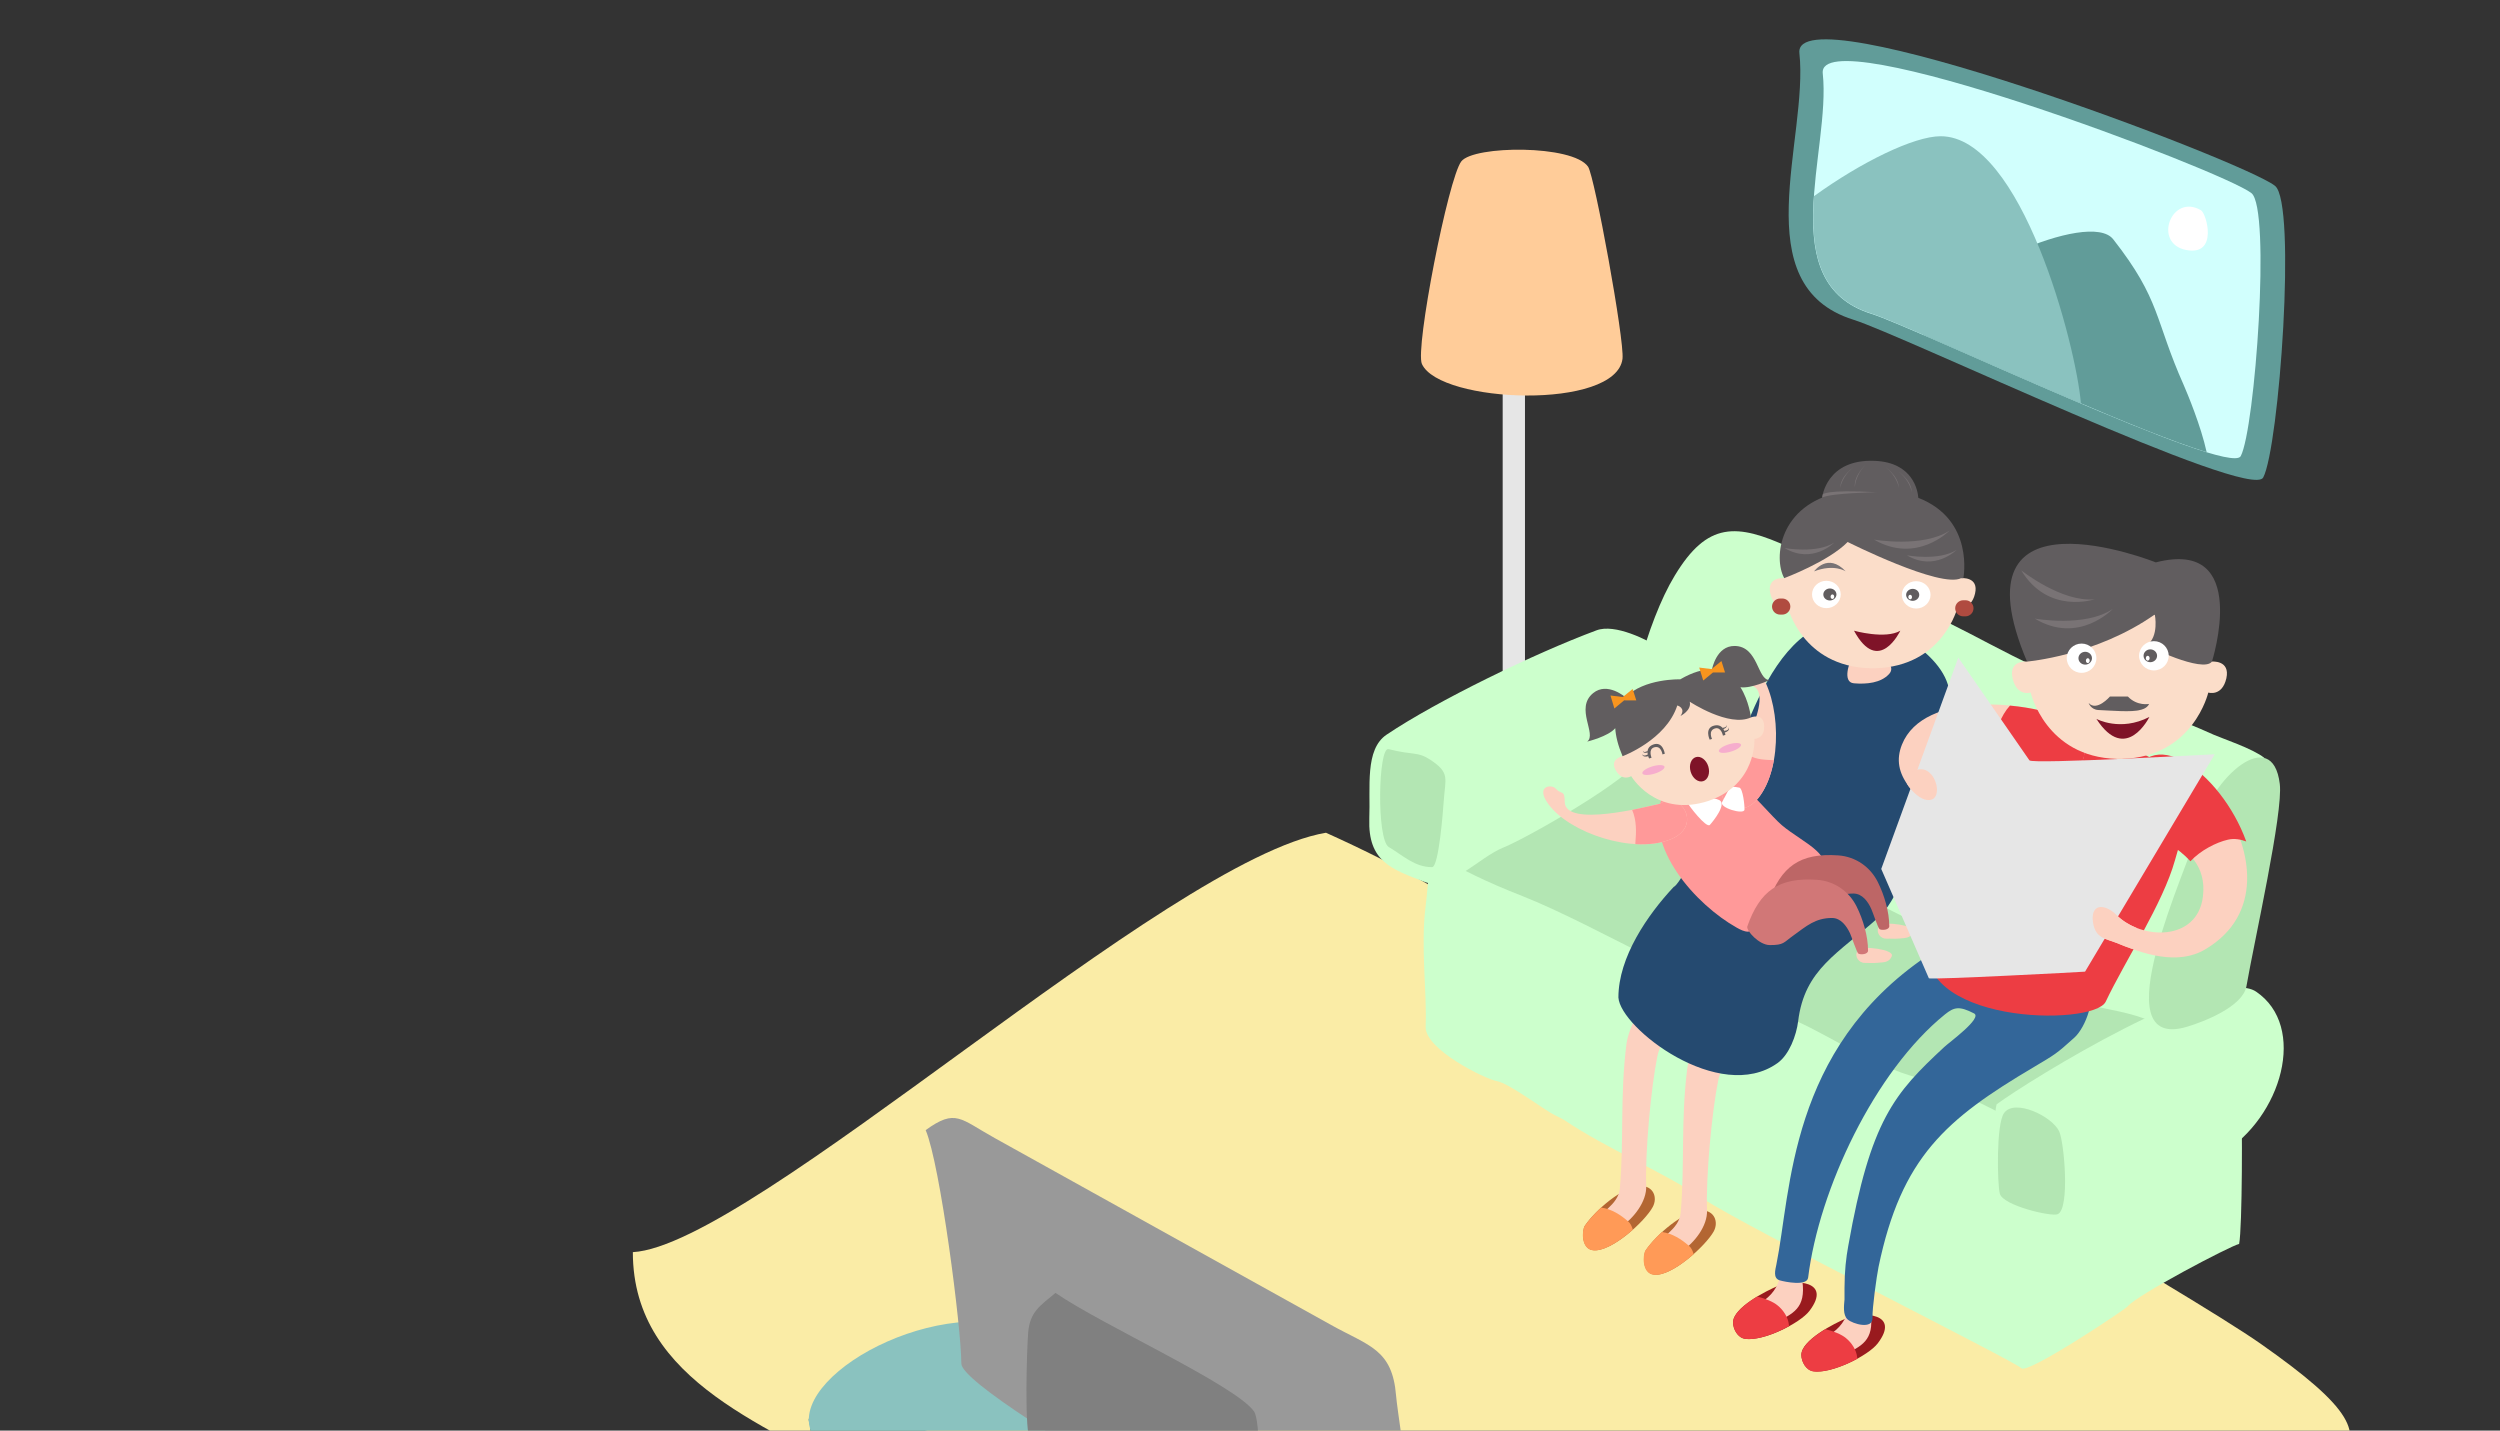 <?xml version="1.0" encoding="UTF-8" standalone="no"?>
<!-- Generator: Adobe Illustrator 21.0.0, SVG Export Plug-In . SVG Version: 6.00 Build 0)  -->

<svg
   xmlns:dc="http://purl.org/dc/elements/1.1/"
   xmlns:cc="http://creativecommons.org/ns#"
   xmlns:rdf="http://www.w3.org/1999/02/22-rdf-syntax-ns#"
   xmlns:svg="http://www.w3.org/2000/svg"
   xmlns="http://www.w3.org/2000/svg"
   xmlns:xlink="http://www.w3.org/1999/xlink"
   xmlns:sodipodi="http://sodipodi.sourceforge.net/DTD/sodipodi-0.dtd"
   xmlns:inkscape="http://www.inkscape.org/namespaces/inkscape"
   version="1.1"
   id="Layer_1"
   x="0px"
   y="0px"
   width="1402"
   height="802.28"
   viewBox="0 0 1402 802.28"
   xml:space="preserve"
   inkscape:version="0.48.5 r10040"
   sodipodi:docname="family.svg"
   inkscape:export-filename="C:\Users\Danny\Desktop\carevoice\family.png"
   inkscape:export-xdpi="90"
   inkscape:export-ydpi="90"><rect x="0" y="0" width="1402" height="802.28" fill="#333333" stroke="none"/><defs
   id="defs693"><linearGradient
   id="linearGradient5607"
   inkscape:collect="always"><stop
     id="stop5609"
     offset="0"
     style="stop-color:#3aa1ff;stop-opacity:1" /><stop
     id="stop5611"
     offset="1"
     style="stop-color:#f8ccfc;stop-opacity:1" /></linearGradient><linearGradient
   inkscape:collect="always"
   id="linearGradient4416"><stop
     style="stop-color:#ccffcc;stop-opacity:1;"
     offset="0"
     id="stop4418" /><stop
     style="stop-color:#ccffcc;stop-opacity:0;"
     offset="1"
     id="stop4420" /></linearGradient>
	
	
	

		
		
		
		
	
			
			
			
			
			
		
			
			
			
			
			
			
			
			
			
			
			
			
			
			
			
			
			
			
			
			
			
			
			
			
			
			
			
			
			
			
			
			
			
			
			
			
			
			
			
			
			
			
			
			
			
			
			
			
			
			
			
			
			
			
			
			
			
			
			
			
			
			
			
			
			
			
			
			
			
			
			
			
			
		<linearGradient
   inkscape:collect="always"
   xlink:href="#linearGradient4416"
   id="linearGradient4422"
   x1="290.754"
   y1="161.388"
   x2="1317.048"
   y2="886.543"
   gradientUnits="userSpaceOnUse" /><linearGradient
   inkscape:collect="always"
   xlink:href="#linearGradient5607"
   id="linearGradient4837"
   x1="479.72"
   y1="235.944"
   x2="1101.399"
   y2="735.245"
   gradientUnits="userSpaceOnUse" /></defs><sodipodi:namedview
   pagecolor="#82e1ff"
   bordercolor="#666666"
   borderopacity="1"
   objecttolerance="10"
   gridtolerance="10"
   guidetolerance="10"
   inkscape:pageopacity="0"
   inkscape:pageshadow="2"
   inkscape:window-width="1536"
   inkscape:window-height="803"
   id="namedview691"
   showgrid="false"
   inkscape:zoom="0.20428572"
   inkscape:cx="546.78862"
   inkscape:cy="35.394261"
   inkscape:window-x="-8"
   inkscape:window-y="-8"
   inkscape:window-maximized="1"
   inkscape:current-layer="Layer_1"
   fit-margin-bottom="-180"
   fit-margin-top="0"
   fit-margin-left="0"
   fit-margin-right="0" />
<style
   type="text/css"
   id="style3">
	.st0{fill-rule:evenodd;clip-rule:evenodd;fill:#FFFFFF;}
	.st1{fill-rule:evenodd;clip-rule:evenodd;fill:#CFB39D;}
	.st2{fill-rule:evenodd;clip-rule:evenodd;fill:#FFCC99;}
	.st3{fill-rule:evenodd;clip-rule:evenodd;fill:#B36632;}
	.st4{fill-rule:evenodd;clip-rule:evenodd;fill:#991A1E;}
	.st5{fill-rule:evenodd;clip-rule:evenodd;fill:#FCD1C0;}
	.st6{fill-rule:evenodd;clip-rule:evenodd;fill:#ED3D43;}
	.st7{fill-rule:evenodd;clip-rule:evenodd;fill:#E6E6E6;}
	.st8{fill-rule:evenodd;clip-rule:evenodd;fill:#CCFFCC;}
	.st9{fill-rule:evenodd;clip-rule:evenodd;fill:#B3E6B3;}
	.st10{fill-rule:evenodd;clip-rule:evenodd;fill:#FF9A57;}
	.st11{fill-rule:evenodd;clip-rule:evenodd;fill:#845939;}
	.st12{fill-rule:evenodd;clip-rule:evenodd;fill:#254A70;}
	.st13{fill-rule:evenodd;clip-rule:evenodd;fill:#FF9999;}
	.st14{fill-rule:evenodd;clip-rule:evenodd;fill:#BD6666;}
	.st15{fill-rule:evenodd;clip-rule:evenodd;fill:#D17777;}
	.st16{fill-rule:evenodd;clip-rule:evenodd;fill:#336699;}
	.st17{fill-rule:evenodd;clip-rule:evenodd;fill:#619C99;}
	.st18{fill-rule:evenodd;clip-rule:evenodd;fill:#D1FFFD;}
	.st19{fill-rule:evenodd;clip-rule:evenodd;fill:#8AC2BF;}
	.st20{fill-rule:evenodd;clip-rule:evenodd;fill:#666666;}
	.st21{fill-rule:evenodd;clip-rule:evenodd;fill:#999999;}
	.st22{fill-rule:evenodd;clip-rule:evenodd;fill:#808080;}
</style>
<rect
   style="fill:#ffffff;fill-opacity:0;fill-rule:evenodd"
   y="-2.0605469e-006"
   x="0"
   id="rect7"
   height="980"
   width="1400"
   class="st0" />
<g
   inkscape:groupmode="layer"
   id="layer2"
   inkscape:label="Layer"
   style="display:none"
   transform="translate(0,-2.0605469e-6)"><path
     style="fill:url(#linearGradient4422);fill-opacity:1;stroke:#000000;stroke-width:1px;stroke-linecap:butt;stroke-linejoin:miter;stroke-opacity:1"
     d="M 235.373,48.894 C 1360.315,50.624 1360.315,47.163 1360.315,47.163 l -3.461,901.685 -1149.172,-8.653 z"
     id="path4414"
     inkscape:connector-curvature="0" /></g><g
   inkscape:groupmode="layer"
   id="layer3"
   inkscape:label="family"
   transform="translate(0,-2.0605469e-6)" /><g
   inkscape:groupmode="layer"
   id="layer1"
   inkscape:label="picture"
   style="display:inline"
   transform="translate(0,-2.0605469e-6)"><g
     id="g4399"><path
       class="st17"
       d="m 1039.4,179.3 c 27.3,8.5 222.6,101.9 229.8,88.5 8.9,-16.6 18.9,-154 6.6,-163.6 -17.9,-14.1 -270.5,-109.6 -266.7,-74.4 5.2,48 -31.2,130.3 30.3,149.5 z"
       id="path95"
       inkscape:connector-curvature="0"
       style="fill:#619c99;fill-rule:evenodd" /><path
       class="st18"
       d="m 1049.5,176 c 24.6,7.7 200.7,91.8 207.1,79.8 8,-15 17,-138.8 6,-147.5 -16.2,-12.7 -243.8,-98.8 -240.4,-67.1 4.7,43.3 -28.1,117.5 27.3,134.8 z"
       id="path97"
       inkscape:connector-curvature="0"
       style="fill:#d1fffd;fill-rule:evenodd" /><path
       class="st17"
       d="m 1185.1,134.2 c -13.4,-17.1 -96,20.5 -104.3,45.8 -0.9,2.8 -1.7,5.3 -2.4,7.7 44.2,19.1 122.8,54.8 159.1,65.9 -3.2,-14.7 -10.8,-32.9 -12.8,-37.5 -16.5,-37 -12.8,-47.7 -39.6,-81.9 z"
       id="path99"
       inkscape:connector-curvature="0"
       style="fill:#619c99;fill-rule:evenodd" /><path
       class="st19"
       d="m 1167,226.3 c -2.7,-32.3 -33.2,-149.9 -78.7,-149.9 -14.9,0 -44.6,14.5 -71,33.6 -2,29.5 1.7,56.4 32.3,65.9 12.8,4.1 67.4,29.2 117.4,50.4 z"
       id="path101"
       inkscape:connector-curvature="0"
       style="fill:#8ac2bf;fill-rule:evenodd" /><path
       class="st0"
       d="m 1234.3,117.9 c -16.6,-9.7 -27.2,18.6 -8.3,22.3 18.1,3.5 11.5,-20.4 8.3,-22.3 z"
       id="path103"
       inkscape:connector-curvature="0"
       style="fill:#ffffff;fill-rule:evenodd" /></g></g><path
   class="st2"
   d="m 785.8,980 187.527,104.021 c 0,0 130.937,-55.196 229.373,-187.821 97.1,-82.5 167.3,-70.8 65.1,-142.6 C 1227.5,725.3 1013.1,601.3 973.3,584.2 823.9,520 834.1,507.9 743.6,467 654.3,482.1 421.8,698.5 354.9,702.2 c 0,73.7 78.5,98.1 134.3,131.3 106,62.9 195.3,103 296.6,146.5 z"
   id="path13"
   inkscape:connector-curvature="0"
   style="fill:#faeca6;fill-opacity:1;fill-rule:evenodd"
   sodipodi:nodetypes="ccccccccc" /><path
   style="fill:#b36632;fill-rule:evenodd"
   inkscape:connector-curvature="0"
   id="path17"
   d="m 961.1,690.5 c 2.8,-5.3 0.3,-11.7 -6.7,-11.7 -10.1,0 -25.7,13.8 -31.4,22.3 -1.6,2.4 -2.2,12.9 4.6,13.7 9.9,1.3 29.1,-16.3 33.5,-24.3 z"
   class="st3" /><path
   style="fill:#b36632;fill-rule:evenodd"
   inkscape:connector-curvature="0"
   id="path19"
   d="m 926.9,676.8 c 2.8,-5.3 0.3,-11.7 -6.7,-11.7 -10.1,0 -25.7,13.8 -31.4,22.3 -1.6,2.4 -2.2,12.9 4.6,13.7 10,1.3 29.2,-16.2 33.5,-24.3 z"
   class="st3" /><path
   style="fill:#991a1e;fill-rule:evenodd"
   inkscape:connector-curvature="0"
   id="path21"
   d="m 1014.7,735.2 c 13.1,-17.2 -8.6,-17.8 -17.1,-14.3 -7.4,3.1 -25.7,12.5 -25.7,20.7 0,3.8 2.6,8.6 6.7,9.2 10.3,1.6 30.9,-8.8 36.1,-15.6 z"
   class="st4" /><path
   style="fill:#fcd1c0;fill-rule:evenodd"
   inkscape:connector-curvature="0"
   id="path23"
   d="m 994.4,742.1 c 11.7,-5.3 18.3,-8.7 16.4,-23.5 -0.9,-7.4 -3.8,-7.3 -10.3,-7.6 -0.4,0 -2,1 -2,1.4 0,6.9 -3.6,12.8 -9,16.7 -3.8,2.7 -11.3,4.7 -10,11.2 1.5,7.4 10.4,3.8 14.9,1.8 z"
   class="st5" /><path
   style="fill:#ed3d43;fill-rule:evenodd"
   inkscape:connector-curvature="0"
   id="path25"
   d="m 1003.3,743.7 c 0,-0.3 0,-0.5 -0.1,-0.8 -0.4,-4.2 -3.2,-8.3 -6.3,-10.8 -2.5,-2.1 -7,-3.9 -11.5,-5 -6.9,4.2 -13.5,9.6 -13.5,14.5 0,3.8 2.6,8.6 6.7,9.2 6.3,1 16.5,-2.6 24.7,-7.1 z"
   class="st6" /><path
   style="fill:#991a1e;fill-rule:evenodd"
   inkscape:connector-curvature="0"
   id="path27"
   d="m 1053,753.4 c 13.1,-17.2 -8.6,-17.8 -17.1,-14.3 -7.4,3.1 -25.7,12.5 -25.7,20.7 0,3.8 2.6,8.6 6.7,9.2 10.2,1.6 30.9,-8.8 36.1,-15.6 z"
   class="st4" /><path
   style="fill:#fcd1c0;fill-rule:evenodd"
   inkscape:connector-curvature="0"
   id="path29"
   d="m 1032.7,760.3 c 11.7,-5.3 18.3,-8.7 16.4,-23.5 -0.9,-7.4 -3.8,-7.3 -10.3,-7.6 -0.4,0 -2,1 -2,1.4 0,6.9 -3.6,12.8 -9,16.7 -3.8,2.7 -11.3,4.7 -10,11.2 1.5,7.4 10.4,3.9 14.9,1.8 z"
   class="st5" /><path
   style="fill:#ed3d43;fill-rule:evenodd"
   inkscape:connector-curvature="0"
   id="path31"
   d="m 1041.6,762 c 0,-0.3 0,-0.5 -0.1,-0.8 -0.4,-4.2 -3.2,-8.3 -6.3,-10.8 -2.5,-2.1 -7,-3.9 -11.5,-5 -6.9,4.2 -13.5,9.6 -13.5,14.5 0,3.8 2.6,8.6 6.7,9.2 6.3,0.9 16.5,-2.7 24.7,-7.1 z"
   class="st6" /><rect
   style="fill:#e6e6e6;fill-rule:evenodd"
   id="rect33"
   height="202.6"
   width="12.5"
   class="st7"
   y="193.3"
   x="842.7" /><path
   style="fill:#ccffcc;fill-rule:evenodd"
   inkscape:connector-curvature="0"
   id="path35"
   d="m 839.1,606.2 c 7.3,1.2 26.8,16.3 32.9,19.2 0.2,0 4.8,2.5 5.2,2.7 24.6,16.5 53.4,28 77.8,44.1 24.4,16.1 174.9,91.2 178.6,95.1 3.4,3.6 58.3,-33 59.6,-34.7 4.9,-6.2 57.5,-33.9 62.5,-35 1.8,-8.7 1.9,-71.5 1.1,-81.7 -1.8,-40 -24.4,-48.3 -40.8,-62.3 -28.1,-24.1 -95.5,-48.7 -132.5,-62 C 1045.2,477.8 952,424 926.8,418.4 c -24.1,-5.4 -9.7,-2.1 -23.6,0.2 -12.9,2.1 -62.8,38.5 -76.5,48 -29.8,21 -23.8,14.1 -27.2,41.5 -2.9,23.3 0.8,47.4 0,67.7 -0.4,12.8 33.5,29.3 39.6,30.4 z"
   class="st8" /><path
   style="fill:#b3e6b3;fill-rule:evenodd"
   inkscape:connector-curvature="0"
   id="path37"
   d="m 1070.7,603 c 17.8,5.4 44.9,16.6 60.2,26.8 41.1,27.5 91.2,7.9 125.4,-21.6 -4.2,-33.3 -24.9,-41.4 -40.1,-54.5 -28.1,-24.1 -95.5,-48.7 -132.5,-62 -38.3,-13.8 -131.5,-67.6 -156.7,-73.2 -24.1,-5.4 -9.7,-2.1 -23.6,0.2 -12.9,2.1 -62.8,38.5 -76.5,48 -9.7,6.8 -15.6,10.7 -19.3,13.8 12,7.1 25.2,13.8 46.1,22 40.8,16 111.8,58.8 149,68.5 12.7,3.4 43.8,24.6 68,32 z"
   class="st9" /><path
   style="fill:#ccffcc;fill-rule:evenodd"
   inkscape:connector-curvature="0"
   id="path39"
   d="m 799,494.6 c 13.9,5.4 30.1,-13.7 44.3,-19.4 13.2,-5.3 72.3,-39 76.8,-50.4 5.5,-14 8.7,-25 9.6,-40 0.4,-6.6 5.7,-18.5 2.6,-20.6 -8.4,-5.5 -26.7,-14.6 -37,-10.7 -34.7,12.9 -89.6,39.6 -117.7,58.5 -12.3,8.3 -9,29.4 -9.7,47.1 -0.8,24.1 12.4,28.3 31.1,35.5 z"
   class="st8" /><path
   style="fill:#b3e6b3;fill-rule:evenodd"
   inkscape:connector-curvature="0"
   id="path41"
   d="m 803.1,486.3 c 3.9,0 6.3,-33.7 6.5,-36.5 0.9,-13.5 3.8,-16.3 -7.6,-23.8 -7.2,-4.7 -9.3,-2.3 -23.3,-5.9 -5.8,-1.5 -6.8,50.7 0.1,54.9 8.2,4.9 14.6,11.3 24.3,11.3 z"
   class="st9" /><path
   style="fill:#ccffcc;fill-rule:evenodd"
   inkscape:connector-curvature="0"
   id="path43"
   d="m 1188.5,676.3 c 19.3,-9.1 38.8,-18 57.2,-29.1 34.2,-20.7 48.3,-71.6 19.5,-91.1 -22.1,-15 -126.5,49.2 -145.5,63.2 -0.9,2.7 -2.9,25.5 -3.5,29.8 -5.1,36 6.5,28.2 31.8,36.7 15.5,5.1 26.2,-2.8 40.5,-9.5 z"
   class="st8" /><path
   style="fill:#b3e6b3;fill-rule:evenodd"
   inkscape:connector-curvature="0"
   id="path45"
   d="m 1154,680.9 c 6.9,-3.1 3.6,-40.4 0.8,-46.4 -3.9,-8.5 -25.2,-18.7 -31,-10.2 -4.4,6.4 -3.7,39.9 -2.3,45.1 1.7,6.7 29.1,13.1 32.5,11.5 z"
   class="st9" /><path
   style="fill:#ccffcc;fill-rule:evenodd"
   inkscape:connector-curvature="0"
   id="path47"
   d="m 1030.8,496 c 5.4,2 98,48.9 105.7,53.7 24.9,15.7 46.5,14.3 66,21.5 36.3,13.5 30.8,-15 38.9,-27.3 7.7,-11.7 28.7,-118.7 28.4,-118.9 -6.2,-5.1 -24.2,-11.1 -28.2,-12.9 -17.8,-8.2 -57.9,-23.3 -76.6,-28.9 -30.4,-9.2 -68.1,-34.5 -93.3,-43 -24.1,-8.2 -45.5,-22.9 -68.1,-33.2 -29.8,-13.7 -46.1,-14.5 -64.4,15.8 -15.8,26 -28.6,75.9 -28.6,105.4 0,0.9 38.1,22.3 40.9,23.8 17.3,9.3 63.9,38.3 79.3,44 z"
   class="st8" /><path
   style="fill:#b3e6b3;fill-rule:evenodd"
   inkscape:connector-curvature="0"
   id="path49"
   d="m 1226.5,575.8 c 9.4,-2.8 31.3,-11.3 33.3,-22.7 4.5,-25.8 20.7,-97.5 18.7,-113.5 -4.1,-33.6 -38.4,-3.5 -45.7,25.6 -5,19.6 -55.5,125.3 -6.3,110.6 z"
   class="st9" /><path
   style="fill:#fcd1c0;fill-rule:evenodd"
   inkscape:connector-curvature="0"
   id="path51"
   d="m 971.9,579.6 c -10.6,-17.8 -24.2,7.7 -25.7,19.7 -3.7,29.7 -1.3,54 -3.7,81 -0.8,9.2 -12.3,14.1 -12.8,17.7 -2.2,18.2 28.3,-1.5 27.6,-19.3 -0.7,-18.5 2.7,-55.4 6.3,-72.9 1.9,-9.1 11.8,-20.3 8.3,-26.2 z"
   class="st5" /><path
   style="fill:#ff9a57;fill-rule:evenodd"
   inkscape:connector-curvature="0"
   id="path53"
   d="m 949.8,703.3 c -0.6,-2 -1.4,-3.6 -2.5,-4.5 -4.4,-3.9 -9.5,-7.1 -15.3,-7.9 -3.8,3.5 -7.1,7.2 -9.2,10.3 -1.6,2.4 -2.2,12.9 4.6,13.7 6,0.7 15.1,-5.1 22.4,-11.6 z"
   class="st10" /><path
   style="fill:#fcd1c0;fill-rule:evenodd"
   inkscape:connector-curvature="0"
   id="path55"
   d="m 937.8,565.9 c -10.6,-17.8 -24.2,7.7 -25.7,19.7 -3.7,29.7 -1.3,54 -3.7,81 -0.8,9.2 -12.3,14.1 -12.8,17.7 -2.2,18.2 28.3,-1.5 27.6,-19.3 -0.7,-18.5 2.7,-55.4 6.3,-72.9 1.9,-9.1 11.8,-20.2 8.3,-26.2 z"
   class="st5" /><path
   style="fill:#254a70;fill-rule:evenodd"
   inkscape:connector-curvature="0"
   id="path61"
   d="m 996.8,596.2 c 6.6,-4.7 10.6,-15.5 11.6,-23.5 3.6,-29.4 22.6,-38 45.4,-58.5 17.4,-15.7 42.6,-99.1 39.5,-125.9 -2.7,-23.6 -42.2,-42.3 -56,-40.6 -50.6,0 -64.4,89 -81.3,120.8 -2.2,4.2 -14.2,27.8 -17.4,28.9 -14.7,15.7 -31,39.4 -31,62 1.1,17.2 56.7,60 89.2,36.8 z"
   class="st12" /><path
   style="fill:#ff9a57;fill-rule:evenodd"
   inkscape:connector-curvature="0"
   id="path63"
   d="m 915.7,689.6 c -0.6,-2 -1.4,-3.6 -2.5,-4.5 -4.4,-3.9 -9.5,-7.1 -15.3,-7.9 -3.8,3.5 -7.1,7.2 -9.2,10.3 -1.6,2.4 -2.2,12.9 4.6,13.7 6,0.7 15.1,-5.1 22.4,-11.6 z"
   class="st10" /><path
   style="fill:#ff9999;fill-rule:evenodd"
   inkscape:connector-curvature="0"
   id="path65"
   d="m 980.4,522.5 c 14.1,-4.7 31.3,-21.2 40,-33.3 3.7,-5.2 2.4,-8.3 -1.8,-12.2 -4.5,-4.3 -13.7,-9.4 -19.3,-14.2 -5,-4.2 -17.2,-18.6 -20.4,-20.3 -0.3,-0.2 -1.8,-0.2 -2.1,-0.2 -4.3,0.5 -44.4,5.2 -44.8,5.3 -10.2,27.4 19.1,59.8 41.9,72.6 2,1.1 4.2,2.3 6.5,2.3 z"
   class="st13" /><path
   style="fill:#fcd1c0;fill-rule:evenodd"
   inkscape:connector-curvature="0"
   id="path67"
   d="m 1065.5,526.3 c 3,-0.3 5.9,-0.1 7.4,-3.6 1.7,-4.2 -16.9,-5.6 -17.9,-4.3 0,0 -1.4,1.3 -1.6,1.7 -1.3,2.5 0.8,6.4 4.5,6.3 2.8,-0.1 4.5,0.2 7.6,-0.1 z"
   class="st5" /><path
   style="fill:#bd6666;fill-rule:evenodd"
   inkscape:connector-curvature="0"
   id="path69"
   d="m 1017.9,510.8 c 7.2,-5.2 12.2,-9.7 21.5,-9.7 5,0 8.2,4.6 10,8.6 0.9,1.9 3.8,10.9 4.7,11.4 1.2,0.7 5.4,0.5 5.4,-1.7 0,-8.1 -2.8,-17.5 -6.4,-24.7 -4.2,-8.5 -12.4,-14.3 -22.2,-15 -21.6,-1.5 -32.1,6.3 -39.1,26.1 -0.8,2.3 6.6,10.5 12.6,10.5 8.1,0 7.6,-1.3 13.5,-5.5 z"
   class="st14" /><path
   style="fill:#fcd1c0;fill-rule:evenodd"
   inkscape:connector-curvature="0"
   id="path71"
   d="m 1053.5,539.9 c 3,-0.3 5.9,-0.1 7.4,-3.6 1.7,-4.2 -16.9,-5.6 -17.9,-4.3 0,0 -1.4,1.3 -1.6,1.7 -1.3,2.5 0.8,6.4 4.5,6.3 2.9,0 4.5,0.2 7.6,-0.1 z"
   class="st5" /><path
   style="fill:#d17777;fill-rule:evenodd"
   inkscape:connector-curvature="0"
   id="path73"
   d="m 1005.9,524.5 c 7.2,-5.2 12.2,-9.7 21.5,-9.7 5,0 8.2,4.6 10.1,8.6 0.9,1.9 3.8,10.9 4.7,11.4 1.2,0.7 5.4,0.5 5.4,-1.7 0,-8.1 -2.8,-17.5 -6.4,-24.7 -4.2,-8.5 -12.4,-14.3 -22.2,-15 -21.6,-1.5 -32.1,6.3 -39.1,26.1 -0.8,2.3 6.6,10.5 12.6,10.5 8,0 7.5,-1.3 13.4,-5.5 z"
   class="st15" /><path
   style="fill:#fcd1c0;fill-rule:evenodd"
   inkscape:connector-curvature="0"
   id="path75"
   d="m 986.1,447.5 c 14,-17.6 12.4,-55.6 -0.1,-71.6 -7.9,-10.1 -11.4,-1.3 -9.4,1.7 2.6,3.9 -1,4.9 5.7,6.9 14.4,4.1 -10.3,45.6 -13.6,51.8 -10.6,8.5 5.1,26.6 17.4,11.2 z"
   class="st5" /><path
   style="fill:#ff9999;fill-rule:evenodd"
   inkscape:connector-curvature="0"
   id="path77"
   d="m 986.1,447.5 c 4.4,-5.5 7.2,-13 8.7,-21.2 -4,-0.2 -9.8,-0.1 -14,-2.8 -1.4,-0.9 -2.6,-1.9 -3.8,-2.9 -3.7,7.3 -7.2,13.5 -8.3,15.5 -10.6,8.7 5.1,26.8 17.4,11.4 z"
   class="st13" /><path
   style="fill:#ffffff;fill-rule:evenodd"
   inkscape:connector-curvature="0"
   id="path79"
   d="m 958.9,462.6 c 2,-2.2 9.6,-11.7 5.3,-13.9 -3.3,-1.7 -13.7,-2.7 -16.7,0.8 0,0 -1,0.8 -1,0.9 0.2,0.9 10.4,14.3 12.4,12.2 z"
   class="st0" /><path
   style="fill:#ffffff;fill-rule:evenodd"
   inkscape:connector-curvature="0"
   id="path81"
   d="m 978.3,454.1 c 0.2,-1.9 -0.9,-12.1 -2.9,-12.4 -2.9,-0.5 -4.5,-1 -5.9,1.2 -1.3,2.1 -2.3,4.4 -3.7,6.8 -2.1,3.2 12.2,7.4 12.5,4.4 z"
   class="st0" /><path
   style="fill:#336699;fill-rule:evenodd"
   inkscape:connector-curvature="0"
   id="path83"
   d="m 1140.6,598.4 c 11.9,-7.1 12.4,-7.2 22.6,-16.4 6.5,-5.8 12.9,-23.1 7.3,-30.9 -6.9,-9.5 -78.9,-22.4 -89.8,-15 -77.6,52.5 -76.2,132.2 -84.5,173 -0.6,3 -2,7.7 1.8,8.9 3.1,0.9 15.4,3.4 16,-1.5 6.1,-49.7 37.5,-115.9 76.7,-147.6 5.2,-4.2 8.1,-4.8 16.3,-0.6 5.1,2.5 -14.1,16.4 -16.7,18.9 -28,26 -41.3,40.9 -53.8,111.5 -1.2,6.5 -2.1,14.3 -2.1,23.6 0,2.1 0,4.3 0,6.4 -0.3,3.5 -1,8.7 1.7,11.2 2.9,2.6 14.3,5.9 14,-0.9 -0.2,-5.3 2.3,-23.2 3.4,-28.6 12.8,-61.4 37.7,-82.8 87.1,-112 z"
   class="st16" /><path
   style="fill:#ed3d43;fill-rule:evenodd"
   inkscape:connector-curvature="0"
   id="path85"
   d="m 1180.9,561.7 c 10.8,-22.8 32.1,-55.1 38.8,-79.2 5.8,-21 8.4,-21.4 1.3,-44.4 -4.1,-13.4 -53.1,-29.1 -54.4,-28.9 -12.2,0 -24.5,9.2 -34,16.1 -8.4,6.1 -49.2,91.3 -51.1,99.8 -11.5,49.4 92.6,50.9 99.4,36.6 z"
   class="st6" /><path
   style="fill:#fcd1c0;fill-rule:evenodd"
   inkscape:connector-curvature="0"
   id="path87"
   d="m 1186.9,513.1 c -6,-6 -14.5,-7 -13.2,3.8 1.2,9.5 7.4,9.5 13,11.8 14.8,6.1 34.4,13 50,3.7 65.5,-38.7 -25.2,-146.2 -38.8,-89.7 -6.4,26.6 41.8,25.1 37.5,60.1 -3.1,25.2 -34.3,24.5 -48.5,10.3 z"
   class="st5" /><path
   style="fill:#ed3d43;fill-rule:evenodd"
   inkscape:connector-curvature="0"
   id="path89"
   d="m 1228.4,483 c 5.5,-6 14.4,-10.6 21,-12.1 3.7,-0.9 7.3,-0.1 10.3,1 -14.2,-39.3 -56.1,-69.6 -65.5,-30.6 -5,21.2 20.5,26.6 34.2,41.7 z"
   class="st6" /><path
   style="fill:#fcd1c0;fill-rule:evenodd"
   inkscape:connector-curvature="0"
   id="path91"
   d="m 1082,434.8 c 0,-20.2 15.8,-23.3 32,-17.2 14.5,5.4 26.9,20.5 44.3,17 13.9,-2.8 15.3,-24.2 -2.1,-32.3 -18.2,-8.4 -77.3,-15.5 -89.6,15.3 -3.3,8.3 -1.9,15.9 4,23.6 7.2,9.6 11.4,4.5 11.4,-6.4 z"
   class="st5" /><path
   style="fill:#ed3d43;fill-rule:evenodd"
   inkscape:connector-curvature="0"
   id="path93"
   d="m 1158.4,434.6 c 13.9,-2.8 15.3,-24.2 -2.1,-32.3 -6.2,-2.8 -17,-5.5 -29.1,-6.6 -5.1,5.5 -8.3,14.3 -8.3,21 0,1.1 0,2.1 0.1,3.1 12.5,6.5 24,17.9 39.4,14.8 z"
   class="st6" /><path
   style="fill:#ffcc99;fill-rule:evenodd"
   inkscape:connector-curvature="0"
   id="path105"
   d="M 909.9,201.2 C 911.1,191 894.3,99 890.6,93.5 c -8.5,-12.4 -64.1,-12 -71.1,-3 -7.3,9.4 -26,105 -22.1,113.6 10,22.2 108.9,26 112.5,-2.9 z"
   class="st2" /><path
   style="fill:#e6e6e6;fill-rule:evenodd"
   inkscape:connector-curvature="0"
   id="path123"
   d="M 1169.3,544.9 1242,423 c 0.1,-0.1 -102.3,5.7 -103.9,3.4 l -39.9,-57.6 -43.2,118.5 26.7,61.3 c 0.5,1 87.5,-3.6 87.6,-3.7 z"
   class="st7" /><path
   style="fill:#fcd1c0;fill-rule:evenodd"
   inkscape:connector-curvature="0"
   id="path125"
   d="m 1186.7,528.7 c 2.8,1.2 5.8,2.3 8.9,3.4 2.8,-3.1 3.2,-7.7 2.4,-11.8 -4.2,-1.7 -8,-4.1 -11.1,-7.2 -6,-6 -14.5,-7 -13.2,3.8 1.2,9.5 7.5,9.5 13,11.8 z"
   class="st5" /><path
   style="fill:#fcd1c0;fill-rule:evenodd"
   inkscape:connector-curvature="0"
   id="path127"
   d="m 1079.2,448.3 c 11.4,3.4 7.7,-16.9 -1.9,-16.9 -5.2,0 -9.8,4.5 -7.6,8.6 1.6,2.8 6.1,7.3 9.5,8.3 z"
   class="st5" /><path
   style="fill:#fcd1c0;fill-rule:evenodd"
   inkscape:connector-curvature="0"
   id="path129"
   d="m 937.1,470.6 c 18.2,-7.6 5.1,-27.7 -6.1,-19.9 -6.9,1.5 -53.5,13.8 -53.5,-1.1 0,-7 -2,-3.8 -5,-7.3 -2.3,-2.7 -11.7,-1.7 -4.2,8.6 11.9,16.4 48.1,28.3 68.8,19.7 z"
   class="st5" /><path
   style="fill:#ff9999;fill-rule:evenodd"
   inkscape:connector-curvature="0"
   id="path131"
   d="m 917.1,473.4 c 7.3,0.4 14.3,-0.4 20,-2.8 18.2,-7.6 5.1,-27.7 -6.1,-19.9 -2.2,0.5 -8.3,2 -15.7,3.5 2.5,5.8 2.4,12 1.8,18.8 l 0,0.4 z"
   class="st13" /><path
   style="fill:#fcd1c0;fill-rule:evenodd"
   inkscape:connector-curvature="0"
   id="path147"
   d="m 1059.3,378.1 c 6.6,-6.9 -13.3,-16.1 -20.4,-9.3 -1.7,1.9 -6,13.9 0.8,14.4 7.1,0.6 15,-0.2 19.6,-5.1 z"
   class="st5" /><g
   id="g4215"
   transform="matrix(0.428,0,0,0.426,619.663,183.217)"><path
     id="path61-1"
     d="m 1121.944,330.997 -28,-57.4 h -84.6 -6.8 -84.6 l -28,57.4 c 0,0 -23.4,-2.3 -18.1,20.4 5.3,22.7 22.7,17.4 22.7,17.4 0,0 18.7,78.4 108,80.8 v 0 c 0.7,0 1.5,0 2.2,0 0.4,0 0.8,0 1.2,0 0.4,0 0.8,0 1.2,0 0.7,0 1.5,0 2.2,0 v 0 c 89.3,-2.4 108,-80.8 108,-80.8 0,0 17.4,5.3 22.7,-17.4 5.3,-22.7 -18.1,-20.4 -18.1,-20.4"
     inkscape:connector-curvature="0"
     style="fill:#fbddc9" /><path
     id="path63-7"
     d="m 1065.744,225.297 c -0.7,-9.2 -6.8,-46.5 -56.9,-48.7 -64,-2.8 -69.1,48.3 -69.1,48.3 7.1,-2.2 14.9,-5.8 22.3,-6.8 -78.6,16.8 -86.5,86.4 -72,112.9 0,0 58.2,-21.9 83.1,-47.6 0,0 121.8,61.5 148.8,47.6 l 2.8,0 c 0,-0.1 15,-76.8 -59,-105.7"
     inkscape:connector-curvature="0"
     style="fill:#615d5f" /><path
     id="path65-4"
     d="m 898.044,368.397 c 0,5.9 -4.8,10.6 -10.6,10.6 h -2.8 c -5.9,0 -10.6,-4.8 -10.6,-10.6 0,-5.8 4.8,-10.6 10.6,-10.6 h 2.8 c 5.9,0 10.6,4.8 10.6,10.6"
     inkscape:connector-curvature="0"
     style="fill:#b04b40" /><path
     id="path67-0"
     d="m 1138.044,370.697 c 0,5.9 -4.8,10.6 -10.6,10.6 h -2.8 c -5.9,0 -10.6,-4.8 -10.6,-10.6 0,-5.9 4.8,-10.6 10.6,-10.6 h 2.8 c 5.8,-0.1 10.6,4.7 10.6,10.6"
     inkscape:connector-curvature="0"
     style="fill:#b04b40" /><path
     id="path69-9"
     d="m 1007.744,280.297 c 0,0 64,11.1 98.9,-11.9 0,0 -43,44.5 -98.9,11.9"
     inkscape:connector-curvature="0"
     style="fill:#797375" /><path
     id="path71-4"
     d="m 890.544,291.397 c 0,0 41.9,7.7 65,-7.2 0,0 -28.5,29 -65,7.2"
     inkscape:connector-curvature="0"
     style="fill:#797375" /><path
     id="path73-8"
     d="m 1050.844,300.997 c 0,0 41.9,7.7 65,-7.2 0,0 -28.5,28.9 -65,7.2"
     inkscape:connector-curvature="0"
     style="fill:#797375" /><path
     id="path75-8"
     d="m 1039.144,190.197 c 0,0 17.6,11.6 18.1,27.7 0,0 -2.5,-16 -18.1,-27.7"
     inkscape:connector-curvature="0"
     style="fill:#797375" /><path
     id="path77-2"
     d="m 981.444,184.497 c 0,0 -17.6,11.6 -18.1,27.7 0,0 2.4,-16 18.1,-27.7"
     inkscape:connector-curvature="0"
     style="fill:#797375" /><path
     id="path79-4"
     d="m 1022.144,184.497 c 0,0 17.6,11.6 18.1,27.7 0.1,0 -2.4,-16 -18.1,-27.7"
     inkscape:connector-curvature="0"
     style="fill:#797375" /><path
     id="path81-5"
     d="m 996.844,181.697 c 0,0 -15.9,13.8 -14.3,29.8 0,0 0.3,-16.1 14.3,-29.8"
     inkscape:connector-curvature="0"
     style="fill:#797375" /><path
     id="path83-5"
     d="m 940.544,220.897 c 0,0 2.1,-6.9 70.6,-3 0,0 -59.2,0.9 -71.4,7 0,0 0.5,-3 0.8,-4"
     inkscape:connector-curvature="0"
     style="fill:#797375" /><path
     id="path85-1"
     d="m 929.144,322.097 c 0,0 17.8,-25.4 41.5,0 0,0 -15.1,-10.3 -41.5,0"
     inkscape:connector-curvature="0"
     style="fill:#797375" /><path
     id="path87-7"
     d="m 964.044,352.497 c 0,9.9 -8.4,18 -18.8,18 -10.4,0 -18.8,-8.1 -18.8,-18 0,-9.9 8.4,-18 18.8,-18 10.4,0 18.8,8 18.8,18"
     inkscape:connector-curvature="0"
     style="fill:#ffffff" /><path
     id="path89-1"
     d="m 949.844,344.597 c -4.7,0 -8.6,3.6 -8.6,7.9 0,4.4 3.8,7.9 8.6,7.9 4.7,0 8.6,-3.6 8.6,-7.9 0,-4.4 -3.9,-7.9 -8.6,-7.9 z m 3.3,13.8 c -1.3,0 -2.4,-1.3 -2.4,-3 0,-1.6 1.1,-3 2.4,-3 1.3,0 2.4,1.3 2.4,3 0,1.7 -1.1,3 -2.4,3 z"
     inkscape:connector-curvature="0"
     style="fill:#615d5f" /><path
     id="path91-1"
     d="m 1044.144,352.997 c 0,9.9 8.4,18 18.8,18 10.4,0 18.8,-8.1 18.8,-18 0,-9.9 -8.4,-18 -18.8,-18 -10.4,0 -18.8,8 -18.8,18"
     inkscape:connector-curvature="0"
     style="fill:#ffffff" /><path
     id="path93-5"
     d="m 1058.344,345.097 c -4.7,0 -8.6,3.6 -8.6,7.9 0,4.4 3.8,7.9 8.6,7.9 4.7,0 8.6,-3.6 8.6,-7.9 0,-4.4 -3.9,-7.9 -8.6,-7.9 z m -3.3,13.8 c -1.3,0 -2.4,-1.3 -2.4,-3 0,-1.7 1.1,-3 2.4,-3 1.3,0 2.4,1.3 2.4,3 0,1.7 -1,3 -2.4,3 z"
     inkscape:connector-curvature="0"
     style="fill:#615d5f" /><path
     id="path95-2"
     d="m 981.444,400.197 c 0,0 41.1,11.6 60.7,0 0,0 -28.3,60 -60.7,0"
     inkscape:connector-curvature="0"
     style="fill:#7f1328" /></g><g
   id="g4266"
   transform="matrix(0.45,-0.136,0.134,0.444,424.338,468.889)"><path
     id="path27-7"
     d="m 1176.242,210.424 -19.3,-39.6 h -58.3 -4.7 -58.3 l -19.3,39.6 c 0,0 -16.2,-1.6 -12.5,14.1 3.6,15.6 15.6,12 15.6,12 0,0 12.9,54.1 74.5,55.7 v 0 c 0.5,0 1,0 1.5,0 0.3,0 0.6,0 0.8,0 0.3,0 0.6,0 0.8,0 0.5,0 1,0 1.5,0 v 0 c 61.6,-1.7 74.5,-55.7 74.5,-55.7 0,0 12,3.6 15.6,-12 3.8,-15.6 -12.4,-14.1 -12.4,-14.1"
     inkscape:connector-curvature="0"
     style="fill:#fbddc9" /><path
     id="path29-6"
     d="m 1210.742,173.724 c -14.4,-3.9 -1.1,-43.1 -28.3,-51.7 -20.8,-6.6 -33.6,18.6 -34,19.3 -9.7,-3.3 -22.6,-3.8 -39.6,0.3 0,0 -41.1,-14 -68.7,1.7 0,0 -15.2,-24.8 -35.6,-16.2 -26.3,11 -9.5,48.9 -23.5,54 0,0 25.9,1.5 36.7,-5.7 -2.2,9.4 -2.8,20.9 -1.3,35 0,0 55.2,-3.4 80,-39.6 0,0 9.4,5.9 0,13.3 0,0 15,-2.5 15.5,-13.3 0,0 35.9,43.8 64.5,39.6 0,0 3.5,-19.8 -1.6,-38.6 11.7,5.5 35.9,1.9 35.9,1.9 m -170.7,-30.3 c -0.7,0.4 -1.3,0.8 -1.9,1.2 0.7,-0.5 1.3,-1 1.9,-1.2"
     inkscape:connector-curvature="0"
     style="fill:#615d5f" /><polygon
     id="polygon31"
     points="698.7,234.2 698.5,219.7 684.4,225.6 670.9,219.5 671,235.9 684.9,230 "
     style="fill:#f7941e"
     transform="translate(463.642,-84.876)" /><polygon
     id="polygon33"
     points="587.7,235.5 587.5,221 573.4,226.9 559.9,220.8 559.9,237.2 573.8,231.2 "
     style="fill:#f7941e"
     transform="translate(463.642,-84.876)" /><path
     id="path35-1"
     d="m 1045.942,222.324 c 0,0 -2.7,-14 9.6,-14.7 12.3,-0.7 10,14.7 10,14.7 h -2.9 c 0,0 1.8,-11.1 -7,-11.1 -7.8,0 -6.6,11.1 -6.6,11.1 h -3.1 z"
     inkscape:connector-curvature="0"
     style="fill:#615d5f" /><path
     id="path37-4"
     d="m 1047.042,213.124 c 0,0 -5.6,1.4 -5.5,-1.9 0,0 -1.3,3.5 5,3.7"
     inkscape:connector-curvature="0"
     style="fill:#615d5f" /><path
     id="path39-2"
     d="m 1046.542,217.124 c 0,0 -6.9,1.8 -6.8,-2.3 0,0 -1.6,4.3 6.1,4.6"
     inkscape:connector-curvature="0"
     style="fill:#615d5f" /><path
     id="path41-3"
     d="m 1141.242,221.724 c 0,0 2.7,-14 -9.6,-14.7 -12.3,-0.7 -10,14.7 -10,14.7 h 2.9 c 0,0 -1.8,-11.1 7,-11.1 7.8,0 6.6,11.1 6.6,11.1 h 3.1 z"
     inkscape:connector-curvature="0"
     style="fill:#615d5f" /><path
     id="path43-2"
     d="m 1140.142,212.524 c 0,0 5.6,1.4 5.5,-1.9 0,0 1.3,3.5 -5,3.7"
     inkscape:connector-curvature="0"
     style="fill:#615d5f" /><path
     id="path45-2"
     d="m 1140.642,216.524 c 0,0 6.9,1.8 6.8,-2.3 0,0 1.6,4.3 -6.1,4.6"
     inkscape:connector-curvature="0"
     style="fill:#615d5f" /><path
     id="path47-1"
     d="m 1110.842,252.324 c 0,8.4 -4.9,15.2 -11,15.2 -6.1,0 -11,-6.8 -11,-15.2 0,-8.4 4.9,-15.2 11,-15.2 6.1,0 11,6.9 11,15.2"
     inkscape:connector-curvature="0"
     style="fill:#7f1328" /><path
     id="path137"
     d="m 1155.742,238.424 c 0,2.5 -6.2,4.6 -13.8,4.6 -7.6,0 -13.8,-2 -13.8,-4.6 0,-2.5 6.2,-4.6 13.8,-4.6 7.6,0 13.8,2.1 13.8,4.6"
     inkscape:connector-curvature="0"
     style="fill:#f6adcd" /><path
     id="path139"
     d="m 1060.742,237.224 c 0,2.5 -6.2,4.6 -13.8,4.6 -7.6,0 -13.8,-2 -13.8,-4.6 0,-2.5 6.2,-4.6 13.8,-4.6 7.6,0 13.8,2.1 13.8,4.6"
     inkscape:connector-curvature="0"
     style="fill:#f6adcd" /></g><g
   id="g4306"
   transform="matrix(0.426,0,0,0.439,712.666,174.854)"><path
     id="path105-6"
     d="m 1238.723,446.828 -29.3,-60.2 h -88.8 -7.1 -88.8 l -29.2,60.2 c 0,0 -24.6,-2.4 -19,21.4 5.5,23.8 23.8,18.2 23.8,18.2 0,0 19.6,82.2 113.3,84.7 v 0.1 c 0.8,0 1.5,0 2.3,0 0.4,0 0.8,0 1.3,0 0.4,0 0.8,0 1.3,0 0.8,0 1.5,0 2.3,0 v -0.1 c 93.7,-2.5 113.3,-84.7 113.3,-84.7 0,0 18.2,5.5 23.8,-18.2 5.4,-23.7 -19.2,-21.4 -19.2,-21.4"
     inkscape:connector-curvature="0"
     style="fill:#fbddc9" /><path
     id="path107"
     d="m 995.523,446.828 c 0,0 91,-7.4 168.2,-60.2 0,0 6.1,28.7 -11,39.7 0,0 74,35.6 86.2,20.6 0,0 52.2,-158.3 -73.9,-126.8 -0.2,-0.1 -270.3,-104.9 -169.5,126.7"
     inkscape:connector-curvature="0"
     style="fill:#615d5f" /><path
     id="path109"
     d="m 1086.823,442.528 c 0,10.3 -8.7,18.7 -19.5,18.7 -10.8,0 -19.5,-8.4 -19.5,-18.7 0,-10.3 8.7,-18.7 19.5,-18.7 10.8,0 19.5,8.4 19.5,18.7"
     inkscape:connector-curvature="0"
     style="fill:#ffffff" /><path
     id="path111"
     d="m 1072.123,434.328 c -4.9,0 -8.9,3.7 -8.9,8.2 0,4.6 4,8.2 8.9,8.2 4.9,0 8.9,-3.7 8.9,-8.2 0,-4.5 -4,-8.2 -8.9,-8.2 z m 3.4,14.4 c -1.4,0 -2.5,-1.4 -2.5,-3.1 0,-1.7 1.1,-3.1 2.5,-3.1 1.4,0 2.5,1.4 2.5,3.1 0,1.7 -1.1,3.1 -2.5,3.1 z"
     inkscape:connector-curvature="0"
     style="fill:#615d5f" /><path
     id="path113"
     d="m 1143.023,439.428 c 0,10.3 8.7,18.7 19.5,18.7 10.8,0 19.5,-8.4 19.5,-18.7 0,-10.3 -8.7,-18.7 -19.5,-18.7 -10.8,0 -19.5,8.4 -19.5,18.7"
     inkscape:connector-curvature="0"
     style="fill:#ffffff" /><path
     id="path115"
     d="m 1157.823,431.228 c -4.9,0 -8.9,3.7 -8.9,8.2 0,4.6 4,8.2 8.9,8.2 4.9,0 8.9,-3.7 8.9,-8.2 0,-4.5 -4,-8.2 -8.9,-8.2 z m -3.4,14.4 c -1.4,0 -2.5,-1.4 -2.5,-3.1 0,-1.7 1.1,-3.1 2.5,-3.1 1.4,0 2.5,1.4 2.5,3.1 0,1.7 -1.2,3.1 -2.5,3.1 z"
     inkscape:connector-curvature="0"
     style="fill:#615d5f" /><path
     id="path117"
     d="m 1086.823,520.028 c 0,0 31.5,16.8 69.8,-2.5 0,0 -30.9,60.9 -69.8,2.5"
     inkscape:connector-curvature="0"
     style="fill:#7f1328" /><path
     id="path119"
     d="m 1104.623,491.528 c 0,0 -17.4,19.6 -28,8.2 0,0 2.8,8.6 13.1,9 16.7,0.7 44,3.1 55.1,-0.2 0,0 8.7,-1.4 11.4,-7.6 0,0 -15.6,3.1 -27.9,-9.4 h -23.7 z"
     inkscape:connector-curvature="0"
     style="fill:#615d5f" /><path
     id="path121"
     d="m 1005.723,391.928 c 0,0 66.5,11.6 102.7,-12.4 0,0 -44.7,46.3 -102.7,12.4"
     inkscape:connector-curvature="0"
     style="fill:#797375" /><path
     id="path123-8"
     d="m 987.923,330.328 c 0,0 53.4,41.2 96.7,36.9 -0.1,0 -61.2,20.1 -96.7,-36.9"
     inkscape:connector-curvature="0"
     style="fill:#797375" /></g><g
   inkscape:groupmode="layer"
   id="layer4"
   inkscape:label="tv"
   style="display:inline"
   transform="translate(0,-2.0605469e-6)"><g
     transform="translate(26.815,1.06)"
     id="g5668"><path
       class="st17"
       d="m 427.5,800.1 c 0.8,19.3 5.4,34 10.6,70.5 3.3,23.5 85.757,82.337 143,109.4 71.66,33.88 178.374,96.681 222.1,19.037 8.896,-18.609 0,-57.537 0,-76.937 -53.7,-39.5 -137.6,-51 -200.6,-82.5 -19.5,-9.7 -160.9,-62.2 -175.9,-45 -0.5,0.7 1.7,6 0.8,5.5 z"
       id="path165"
       inkscape:connector-curvature="0"
       style="fill:#619c99;fill-rule:evenodd"
       sodipodi:nodetypes="ccsccccc" /><path
       class="st19"
       d="m 689.9,957.1 c 39.6,21 164.4,-11.8 91.1,-81.3 C 764.6,860.2 591.7,768.6 559,749.3 508.9,719.7 417.7,767.2 427.5,800.2 434.8,824.8 661,941.7 689.9,957.1 z"
       id="path167"
       inkscape:connector-curvature="0"
       style="fill:#8ac2bf;fill-rule:evenodd" /><path
       class="st20"
       d="m 628.1,871.2 c 0.9,1.3 27.6,15.7 30.8,13.3 4.1,-3 25.8,-15.6 25.8,-18.2 0,-11.1 -102.6,-66.1 -104.3,-63.3 -3.2,5.4 -35.9,17.3 -21.2,23.9 3.7,1.6 68.7,44 68.9,44.3 z"
       id="path169"
       inkscape:connector-curvature="0"
       style="fill:#666666;fill-rule:evenodd" /><path
       class="st21"
       d="m 743.7,909 c 21.6,11.7 11.2,7.8 19.7,5.4 13.4,-3.9 -6.1,-118 -7.3,-132.8 C 754,755.5 740.9,753.8 719.7,742 L 531.1,637.2 c -19.5,-10.8 -21.9,-16.7 -38.8,-4.5 8.2,19.3 20,111.1 20,130.9 0,19.1 246.4,152.4 231.4,145.4 z"
       id="path171"
       inkscape:connector-curvature="0"
       style="fill:#999999;fill-rule:evenodd" /><path
       class="st22"
       d="M 676.4,790.4 C 665.8,775.6 591.2,742 565.1,724 c -8.6,7.2 -14.3,10.5 -15.3,22.1 -0.7,7.7 -2.4,57.7 1.4,61 8.2,7 102.3,69.2 109.2,65.9 23.2,-11.3 17.7,-4.7 18.5,-35.3 0.3,-7.2 1.3,-42 -2.5,-47.3 z"
       id="path173"
       inkscape:connector-curvature="0"
       style="fill:#808080;fill-rule:evenodd" /></g></g></svg>